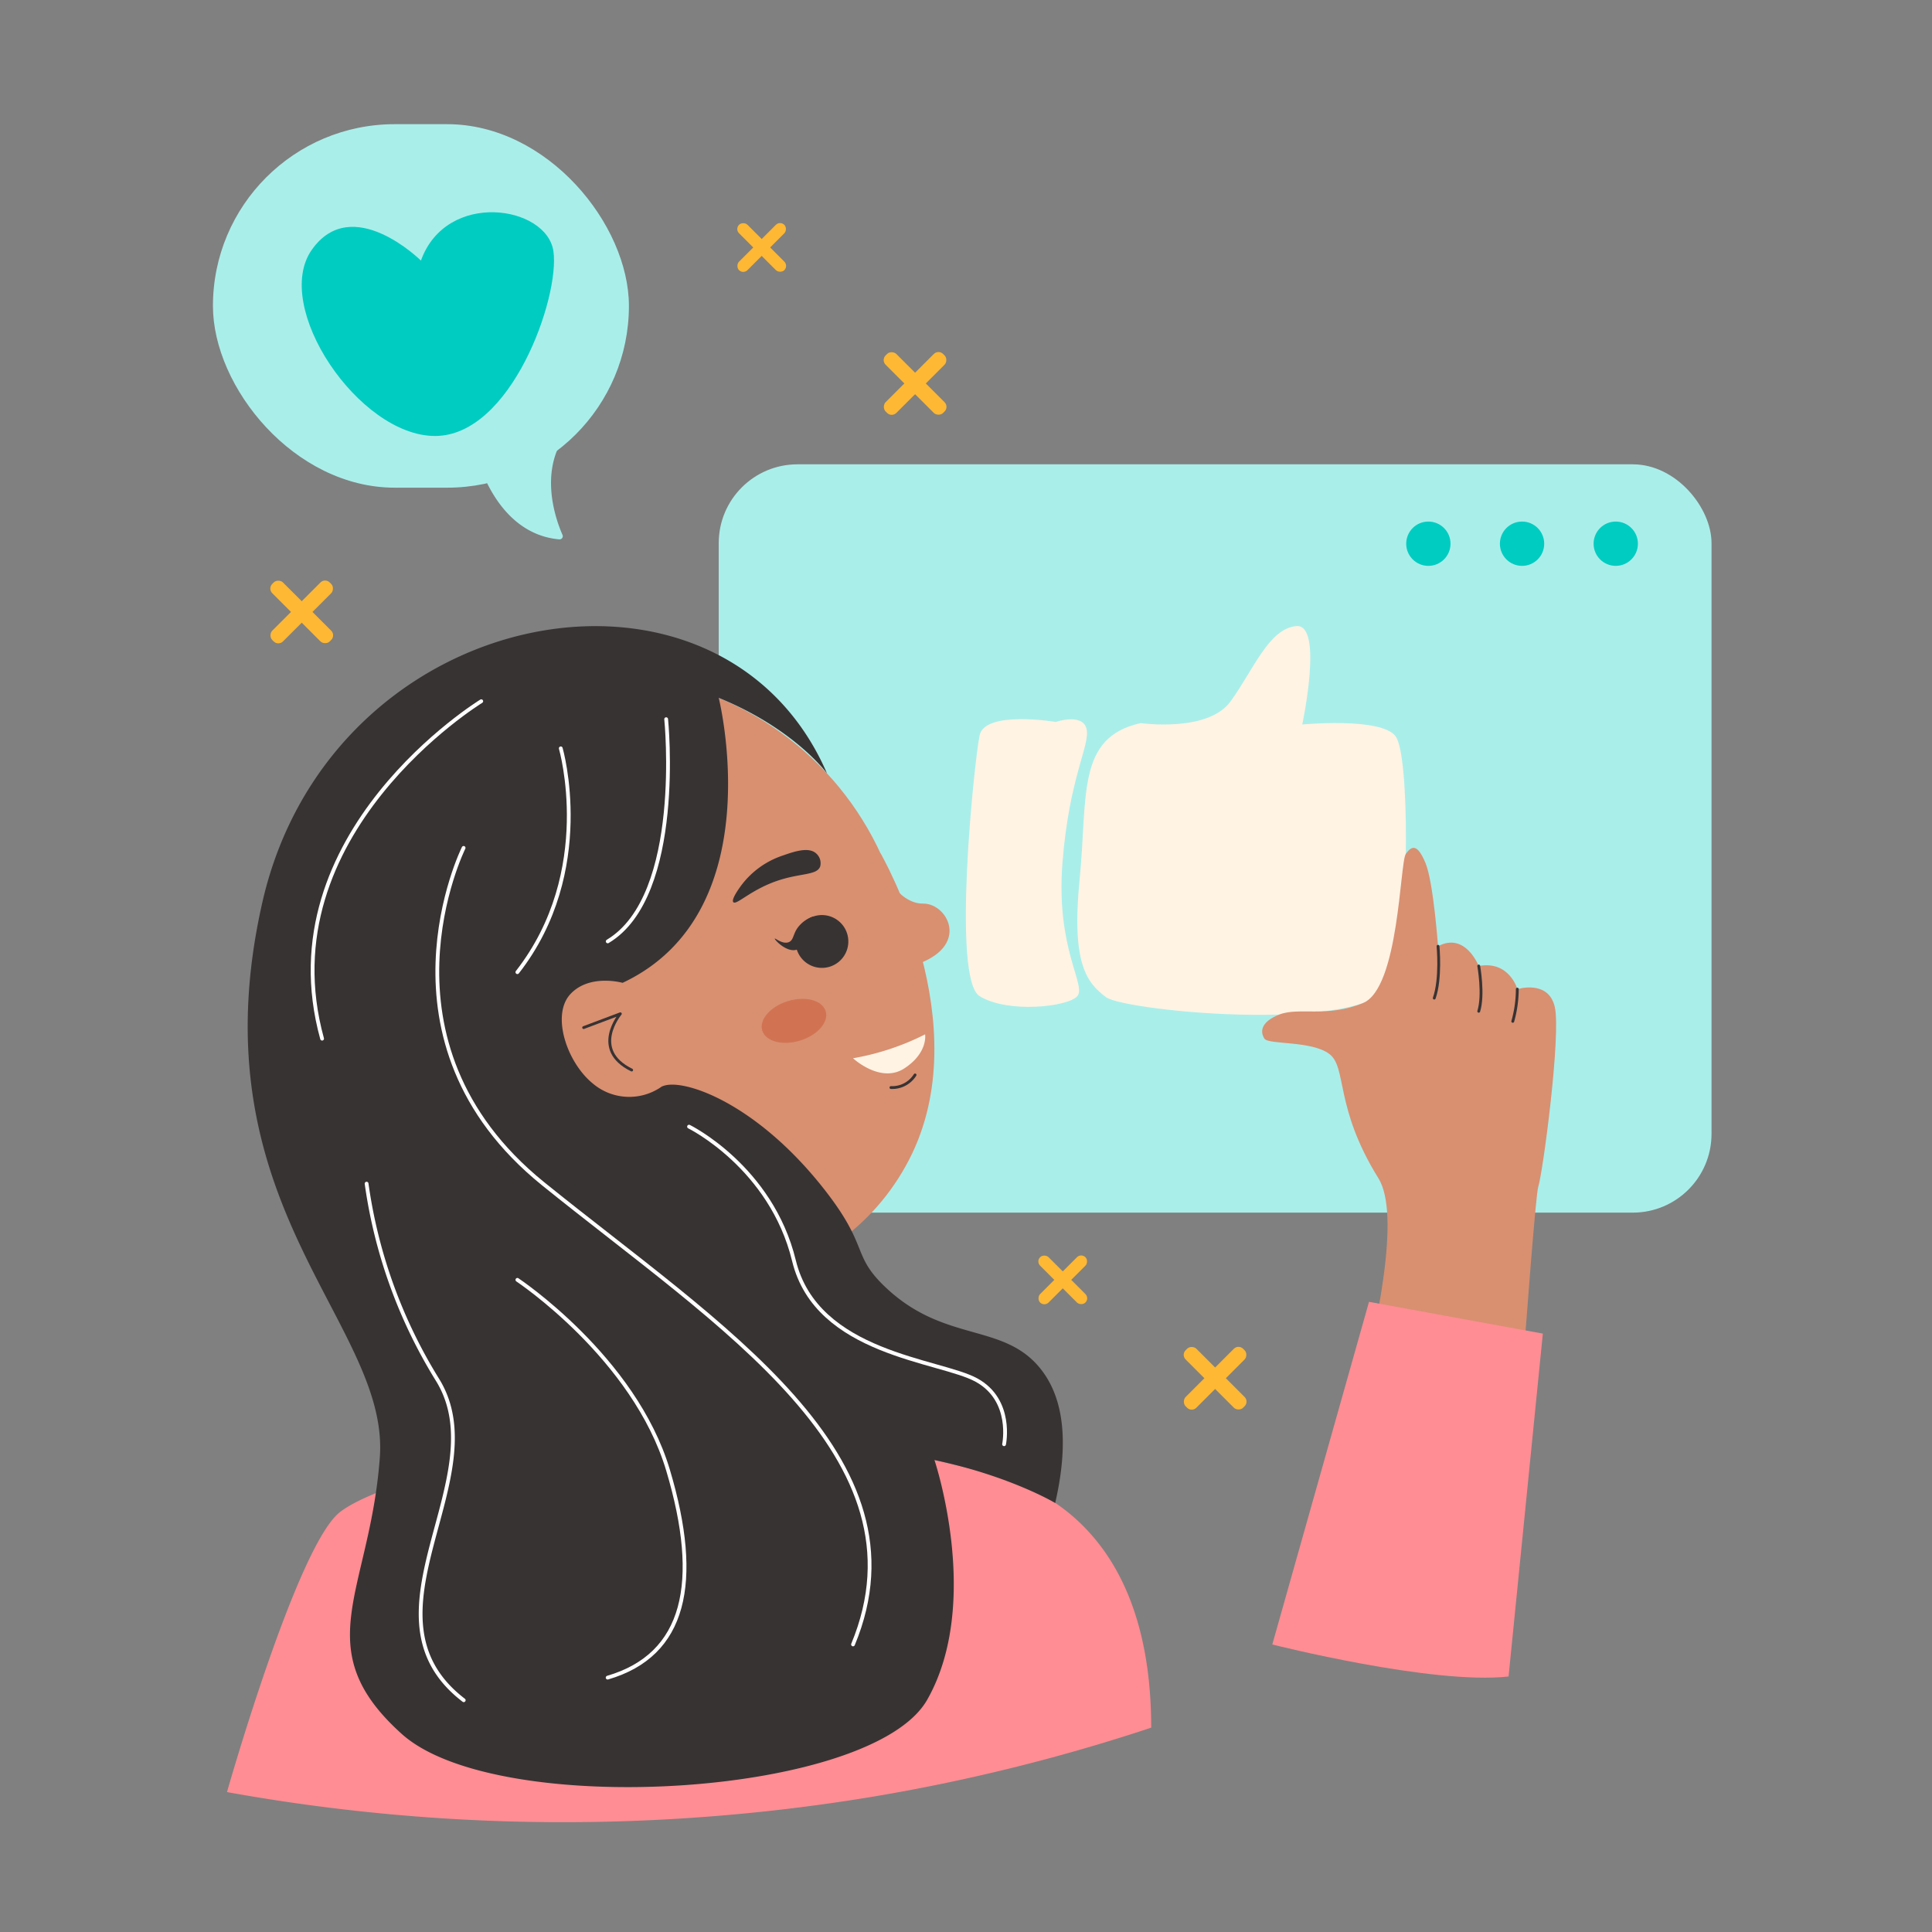 <?xml version="1.0" encoding="UTF-8"?>
<svg xmlns="http://www.w3.org/2000/svg" viewBox="0 0 512 512" width="512" height="512"><rect x="0" y="0" width="512" height="512" fill="#808080" stroke="none"/><defs><style>.cls-1{fill:#aaeeea;}.cls-2{fill:#00ccc1;}.cls-3{fill:#fff3e3;}.cls-4{fill:#ffb833;}.cls-5{fill:#d89071;}.cls-6{fill:#ff8d93;}.cls-10,.cls-7{fill:#383333;}.cls-8{fill:#d17352;}.cls-11,.cls-9{fill:none;stroke-linecap:round;stroke-linejoin:round;}.cls-9{stroke:#383333;stroke-width:0.75px;}.cls-10{fill-rule:evenodd;}.cls-11{stroke:#fff;}</style></defs><g id="User"><rect class="cls-1" x="190.47" y="123.05" width="263.1" height="198.31" rx="20.87" transform="translate(644.04 444.41) rotate(-180)"/><circle class="cls-2" cx="428.19" cy="144.09" r="5.87"/><circle class="cls-2" cx="403.36" cy="144.09" r="5.87"/><circle class="cls-2" cx="378.53" cy="144.09" r="5.87"/><rect class="cls-1" x="56.43" y="32.91" width="110.24" height="96.33" rx="48.17"/><path class="cls-1" d="M126.14,120.1s4.75,21.3,22.09,22.84a.85.85,0,0,0,.84-1.19c-1.73-3.93-6.19-16.27.6-26.21Z"/><path class="cls-3" d="M302.3,191.63s17.76,2.54,23.78-5.71,10.15-19.35,17.45-20S345.11,192,345.11,192s20.94-2,24.74,3.12,3.49,47.89,0,63.75-71.68,9.2-76.75,5.39-9.2-8.88-7-31.08S285.17,195.43,302.3,191.63Z"/><path class="cls-3" d="M279.79,191.32S261,188.17,259.6,194.9s-7.44,64.48,0,69.09,23.42,2.87,25.9,0-5.71-12.46-3.94-35.28,7.44-31.33,6.38-35.58S279.79,191.32,279.79,191.32Z"/><rect class="cls-4" x="200.27" y="57.09" width="3.17" height="16.98" rx="1.58" transform="translate(12.75 161.94) rotate(-45)"/><rect class="cls-4" x="200.27" y="57.09" width="3.17" height="16.98" rx="1.58" transform="translate(298.21 254.69) rotate(-135)"/><rect class="cls-4" x="280.06" y="330.68" width="3.17" height="16.98" rx="1.58" transform="translate(-157.34 298.5) rotate(-45)"/><rect class="cls-4" x="280.06" y="330.68" width="3.17" height="16.98" rx="1.58" transform="translate(240.97 778.16) rotate(-135)"/><rect class="cls-4" x="77.95" y="151.39" width="4.02" height="21.55" rx="1.73" transform="translate(-91.25 104.04) rotate(-45)"/><rect class="cls-4" x="77.95" y="151.39" width="4.02" height="21.55" rx="1.73" transform="translate(21.83 333.38) rotate(-135)"/><rect class="cls-4" x="240.49" y="90.84" width="4.02" height="21.55" rx="1.73" transform="translate(-0.82 201.24) rotate(-45)"/><rect class="cls-4" x="240.49" y="90.84" width="4.02" height="21.55" rx="1.73" transform="translate(342.13 344.94) rotate(-135)"/><rect class="cls-4" x="320.01" y="354.47" width="4.02" height="21.55" rx="1.73" transform="translate(-163.95 334.68) rotate(-45)"/><rect class="cls-4" x="320.01" y="354.47" width="4.02" height="21.55" rx="1.73" transform="translate(291.45 851.22) rotate(-135)"/><path class="cls-5" d="M381.09,250.77s-1.21-17-3.32-22.06-3.61-4.7-5.21-2.43-1.79,35.6-11.35,39.54-17,1-22.19,3.05-5,4.78-3.92,6.4,12.49.48,17.2,4.05,1.3,14.13,13,32.94S342.4,428.41,342.4,428.41s31.64,10.71,56,6.33c0,0,8-116.32,9.25-120.21s6.08-40.41,4.38-47.7-9.9-4.7-9.9-4.7S400,254.5,391.88,256C391.88,256,388.31,246.88,381.09,250.77Z"/><path class="cls-2" d="M111.55,69.06s-18.17-18-28.88-2.92,12.41,49.4,32.61,49.4,33.09-36.74,31.39-48.91S118.29,50.32,111.55,69.06Z"/><circle class="cls-5" cx="159.17" cy="260.46" r="81.73"/><path class="cls-6" d="M190,313.68c3.89,34,16.47,50.28,26.56,58.81,23.51,19.88,49.64,11.31,70.19,31.61,15.82,15.63,18.32,38.49,18.33,53.75a492.76,492.76,0,0,1-74,18.33,501.61,501.61,0,0,1-170.93-1.26s18.55-65.34,29.93-74.19,52.27-16.44,57.33-23.19-.85-53.11-.85-53.11Z"/><path class="cls-5" d="M233.4,226.22s26.18,45.1,7.5,81.14-66.91,45.52-118,23.39C122.86,330.75,135.82,197.57,233.4,226.22Z"/><path class="cls-7" d="M196.32,234.8a22.67,22.67,0,0,1,11.05-8.05c3-1.05,7-2.46,9-.51a3.44,3.44,0,0,1,1,3.34c-.8,2.35-4.9,1.79-10.65,3.6-7.56,2.37-11.54,6.82-12.39,5.9C193.76,238.41,195.59,235.82,196.32,234.8Z"/><ellipse class="cls-8" cx="210.41" cy="270.53" rx="8.79" ry="5.47" transform="translate(-69.8 73.2) rotate(-16.97)"/><path class="cls-5" d="M167.42,261.41c-1-.49-6.29-3-12-.68-.83.34-4.14,1.68-5.73,4.56-4.13,7.46,3.81,24.23,15.5,25.41,6.53.66,11.8-3.8,13.55-5.41Q173.08,273.35,167.42,261.41Z"/><path class="cls-9" d="M154.67,272.32l9.73-3.66s-8,9.51,3,14.91"/><path class="cls-5" d="M233.39,229.55s4.34,10,11.24,9.91,13.35,12.68-4.79,17Z"/><path class="cls-9" d="M242.5,284.87a7.15,7.15,0,0,1-6.39,3.34"/><path class="cls-7" d="M190.47,184.94S204.69,241.8,165,260.46c0,0-8.77-2.48-13.85,3s-1,18,5.94,23.67a14.93,14.93,0,0,0,18.25.84.63.63,0,0,1,.29-.12c5.29-2.22,24.72,4.3,42.77,27.29,12.05,15.35,7.18,17.27,16.06,25.8,15.79,15.15,31.5,9.39,41.37,21.9,4.44,5.62,8.34,15.77,3.81,35.47,0,0-11.89-7.12-32-11.39,0,0,12.71,37.78-1.92,63.53s-113.91,31.8-139.22,9.09-8.44-37.64-5.84-73.33-49.32-66.85-31.15-147,121.57-99,149.64-34.28C219.13,204.92,210.55,193.13,190.47,184.94Z"/><path class="cls-6" d="M408.87,353.42,362.8,345l-25.63,90.81s42.5,10.75,62.62,8.48Z"/><path class="cls-10" d="M223.88,253a7,7,0,1,1-2.56-9.56A7,7,0,0,1,223.88,253Z"/><path class="cls-10" d="M205.32,248.73c.11-.17,2.16,1.65,3.78.92,1.19-.53,1.05-2,2.22-3.7a8.41,8.41,0,0,1,4.19-3.07,17.92,17.92,0,0,1-1.39,4.77c-1,2.15-1.58,3.54-2.9,4C208.54,252.59,205.18,249,205.32,248.73Z"/><path class="cls-3" d="M226.06,280.45s7.3,6.81,13.62,2.67,5.48-9,5.48-9a67.91,67.91,0,0,1-19.1,6.33Z"/><path class="cls-9" d="M381.09,250.77s.83,8.55-1,13.74"/><path class="cls-9" d="M391.88,256s1.37,7.57,0,12"/><path class="cls-9" d="M402.1,262.13a31.73,31.73,0,0,1-1.2,8.54"/><path class="cls-11" d="M176.54,190.59s4.79,46.79-15.49,58.89"/><path class="cls-11" d="M148.61,198.32s9.43,32.5-11.5,59.32"/><path class="cls-11" d="M182.6,298.57s21.78,10.71,27.81,35.53,38.64,26.28,48.38,31.64,7.3,17,7.3,17"/><path class="cls-11" d="M122.86,224.7s-25.5,51.36,21.06,89S246.7,386,226.06,435.79"/><path class="cls-11" d="M97.15,313.68a133.81,133.81,0,0,0,18.74,51.9c16.19,25.95-22.39,62.49,7,85"/><path class="cls-11" d="M137.11,339.17s31,20.57,39.92,50.42,4.55,49-16,55"/><path class="cls-11" d="M127.54,185.83s-57.21,35-42.18,89.43"/></g></svg>
